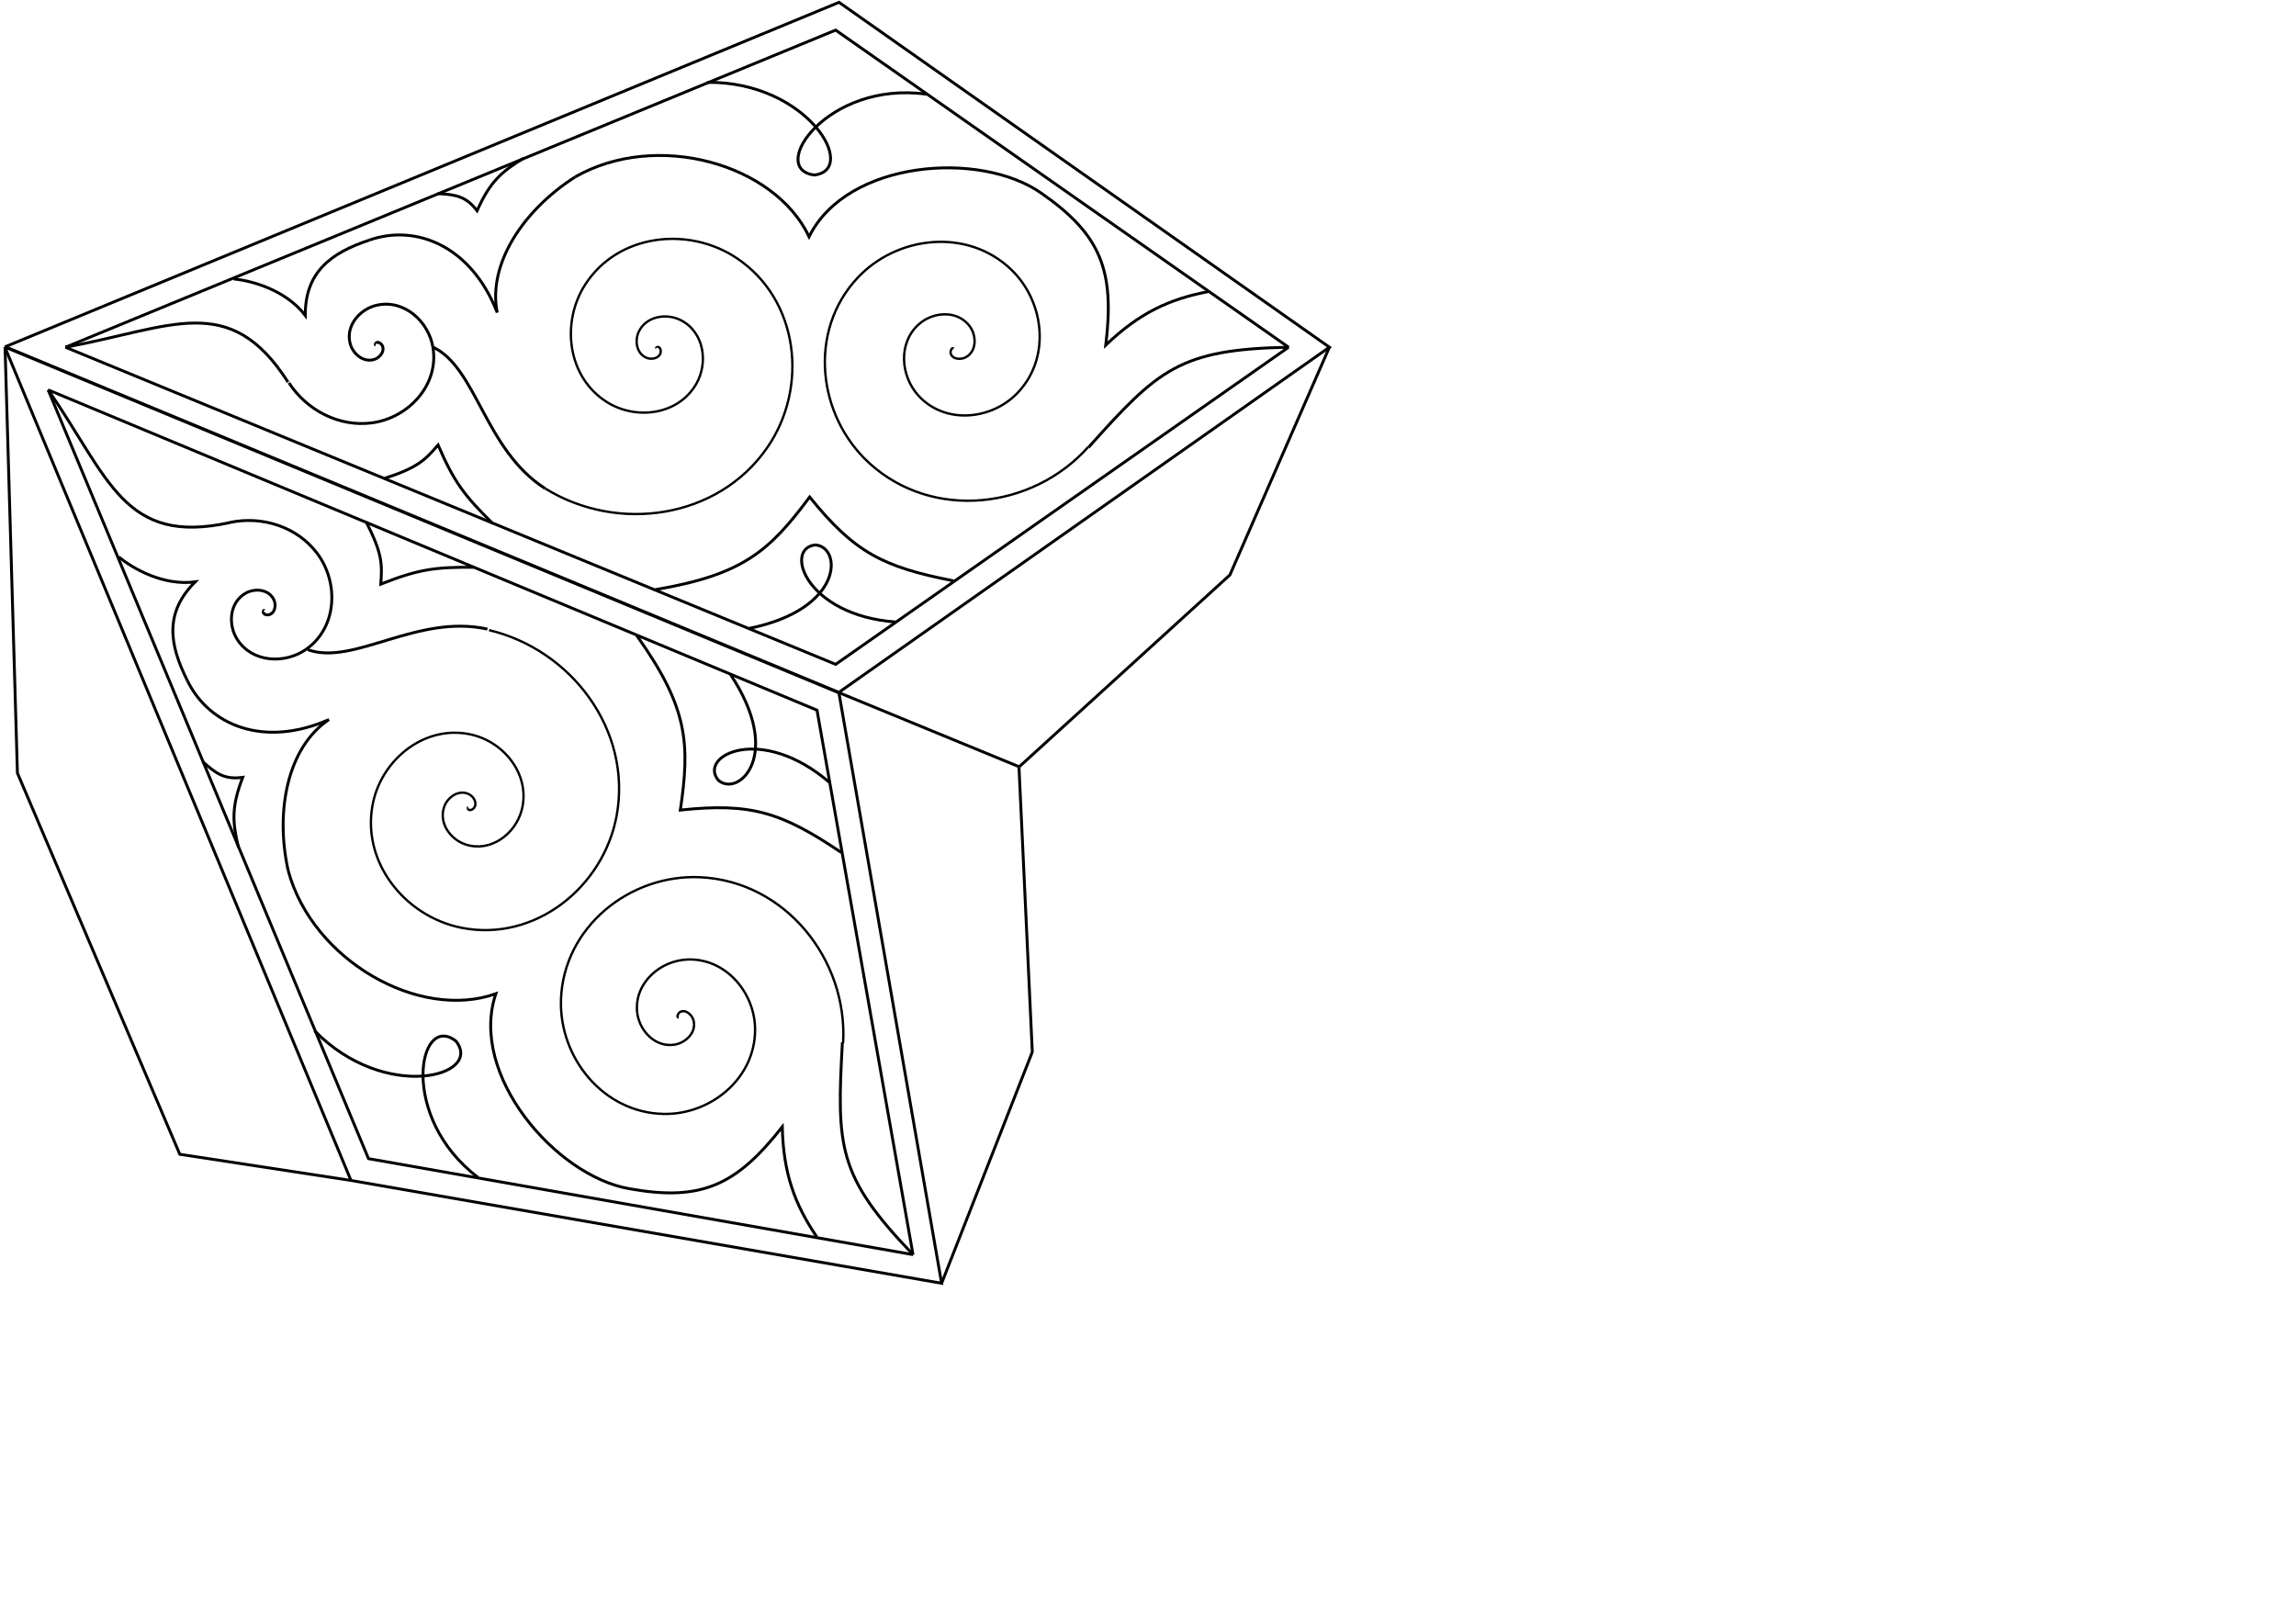 <?xml version="1.0" encoding="UTF-8" standalone="no"?>
<!-- Created with Inkscape (http://www.inkscape.org/) -->

<svg
   width="210mm"
   height="148mm"
   viewBox="0 0 210 148"
   version="1.1"
   id="svg5"
   inkscape:version="1.1.1 (3bf5ae0d25, 2021-09-20, custom)"
   sodipodi:docname="clara-stern-unlayered.svg"
   xmlns:inkscape="http://www.inkscape.org/namespaces/inkscape"
   xmlns:sodipodi="http://sodipodi.sourceforge.net/DTD/sodipodi-0.dtd"
   xmlns="http://www.w3.org/2000/svg"
   xmlns:svg="http://www.w3.org/2000/svg">
  <sodipodi:namedview
     id="namedview7"
     pagecolor="#ffffff"
     bordercolor="#666666"
     borderopacity="1.0"
     inkscape:pageshadow="2"
     inkscape:pageopacity="0.0"
     inkscape:pagecheckerboard="0"
     inkscape:document-units="mm"
     showgrid="false"
     inkscape:zoom="1.3153862"
     inkscape:cx="353.12823"
     inkscape:cy="220.46757"
     inkscape:window-width="1920"
     inkscape:window-height="1017"
     inkscape:window-x="-8"
     inkscape:window-y="-8"
     inkscape:window-maximized="1"
     inkscape:current-layer="layer1"
     inkscape:lockguides="true" />
  <defs
     id="defs2" />
  <g
     inkscape:label="Außen"
     inkscape:groupmode="layer"
     id="layer1"
     style="display:inline">
    <g
       id="g1281"
       transform="translate(-34.983,-4.376)">
      <path
         style="fill:none;stroke:#000000;stroke-width:0.265px;stroke-linecap:butt;stroke-linejoin:miter;stroke-opacity:1"
         d="M 35.421,36.114 111.724,4.589 156.574,36.138 111.724,67.7"
         id="path6347"
         sodipodi:nodetypes="cccc" />
      <path
         style="fill:none;stroke:#000000;stroke-width:0.303px;stroke-linecap:butt;stroke-linejoin:miter;stroke-opacity:1"
         d="M 35.442,36.108 111.71,67.733"
         id="path6382-0"
         sodipodi:nodetypes="cc" />
      <path
         style="fill:none;stroke:#000000;stroke-width:0.265px;stroke-linecap:butt;stroke-linejoin:miter;stroke-opacity:1"
         d="m 35.421,36.114 31.663,76.245 54.022,9.405 -9.396,-54.031"
         id="use6985"
         sodipodi:nodetypes="cccc" />
      <path
         style="fill:none;stroke:#000000;stroke-width:0.265px;stroke-linecap:butt;stroke-linejoin:miter;stroke-opacity:1"
         d="m 111.71,67.733 16.492,6.786"
         id="path14715"
         inkscape:transform-center-x="-8.2695584"
         inkscape:transform-center-y="3.4864374" />
      <path
         style="fill:none;stroke:#000000;stroke-width:0.265px;stroke-linecap:butt;stroke-linejoin:miter;stroke-opacity:1"
         d="m 128.202,74.519 19.273,-17.552 9.099,-20.829"
         id="path14830"
         sodipodi:nodetypes="ccc" />
      <path
         style="fill:none;stroke:#000000;stroke-width:0.265px;stroke-linecap:butt;stroke-linejoin:miter;stroke-opacity:1"
         d="m 128.184,74.564 1.217,26.039 -8.294,21.162"
         id="use15045"
         sodipodi:nodetypes="ccc" />
      <path
         style="fill:none;stroke:#000000;stroke-width:0.265px;stroke-linecap:butt;stroke-linejoin:miter;stroke-opacity:1"
         d="m 35.445,36.138 1.131,38.95 14.853,34.878 15.654,2.392"
         id="path15440"
         sodipodi:nodetypes="cccc" />
      <path
         id="path19196"
         style="fill:none;fill-rule:evenodd;stroke:#000000"
         transform="matrix(-0.052,-0.209,-0.209,0.052,162.786,81.577)"
         d="m 249.697,132.03 c 0.879,0.733 -0.92,1.685 -1.434,1.72 -2.932,0.198 -4.008,-3.511 -3.43,-5.776 1.343,-5.269 7.815,-6.714 12.317,-4.88 7.938,3.235 9.85,13.272 6.307,20.41 -5.433,10.945 -19.672,13.369 -29.794,7.755 -14.263,-7.91 -17.235,-26.889 -9.242,-40.307 10.643,-17.866 34.838,-21.42 51.839,-10.774 21.734,13.611 25.902,43.458 12.354,64.305 -16.799,25.85 -52.698,30.661 -77.64,13.984 -30.2,-20.193 -35.683,-62.52 -15.663,-91.791" />
      <path
         style="fill:none;stroke:#000000;stroke-width:0.265px;stroke-linecap:butt;stroke-linejoin:miter;stroke-opacity:1"
         d="m 134.537,45.307 c 6.405,-7.161 8.344,-8.969 18.311,-9.168"
         id="path19573"
         sodipodi:nodetypes="cc" />
      <path
         id="path20807"
         style="fill:none;fill-rule:evenodd;stroke:#000000"
         transform="matrix(0.265,0,0,0.265,8.992,-0.413)"
         d="m 227.734,137.109 c -0.244,-0.011 -0.033,-0.483 0.024,-0.549 0.652,-0.758 1.8,-3.7e-4 2.173,0.647 1.123,1.951 -0.602,4.169 -2.417,4.846 -3.833,1.429 -7.603,-1.755 -8.569,-5.334 -1.702,-6.303 3.456,-12.107 9.399,-13.342 9.367,-1.947 17.685,5.707 19.165,14.612 2.165,13.025 -8.506,24.338 -20.972,26.038 -11.365,1.55 -22.573,-4.327 -28.737,-13.81" />
      <path
         style="fill:none;stroke:#000000;stroke-width:0.265px;stroke-linecap:butt;stroke-linejoin:miter;stroke-opacity:1"
         d="m 40.971,36.139 c 9.701,-1.78 15.003,-5.181 20.355,3.192"
         id="path21021"
         sodipodi:nodetypes="cc" />
      <path
         id="path21803"
         style="fill:none;fill-rule:evenodd;stroke:#000000"
         transform="matrix(-0.214,0,0,-0.214,160.966,65.644)"
         d="m 308.203,137.5 c 0.211,0.189 -0.325,0.457 -0.425,0.474 -1.14,0.201 -1.614,-1.32 -1.473,-2.174 0.424,-2.573 3.598,-3.295 5.722,-2.571 4.485,1.531 5.527,7.151 3.767,11.069 -3.099,6.899 -11.981,8.316 -18.214,5.063 -9.824,-5.127 -11.665,-18.09 -6.458,-27.158 7.616,-13.264 25.48,-15.574 37.901,-7.952 17.218,10.567 20.045,34.151 9.545,50.442 -13.979,21.689 -44.103,25.078 -64.783,11.238 -26.676,-17.854 -30.673,-55.336 -13.029,-80.922 21.115,-30.62 63.983,-36.598 94.845,-17.572" />
      <path
         style="fill:none;stroke:#000000;stroke-width:0.265px;stroke-linecap:butt;stroke-linejoin:miter;stroke-opacity:1"
         d="m 74.569,36.122 c 4.022,1.877 4.736,9.408 10.284,12.948"
         id="path22501"
         sodipodi:nodetypes="cc" />
      <path
         style="fill:none;stroke:#000000;stroke-width:0.265px;stroke-linecap:butt;stroke-linejoin:miter;stroke-opacity:1"
         d="m 94.934,58.309 c 8.015,-1.347 10.453,-3.559 14.103,-8.468 4.079,5.043 6.652,6.397 13.167,7.668"
         id="path880"
         sodipodi:nodetypes="ccc" />
      <path
         style="fill:none;stroke:#000000;stroke-width:0.265px;stroke-linecap:butt;stroke-linejoin:miter;stroke-opacity:1"
         d="m 87.596,20.559 c 7.395,-4.234 18.205,-1.247 21.39,5.471 3.459,-7.007 15.669,-7.921 21.254,-3.973 5.5,3.823 6.692,7.141 5.882,13.883 3.108,-2.969 5.844,-4.208 9.347,-4.883"
         id="path1753"
         sodipodi:nodetypes="ccccc" />
      <path
         style="fill:none;stroke:#000000;stroke-width:0.265px;stroke-linecap:butt;stroke-linejoin:miter;stroke-opacity:1"
         d="m 87.596,20.559 c -4.706,2.999 -8.024,7.93 -7.136,12.41 -2.366,-6.081 -7.398,-8.116 -11.672,-6.639"
         id="path3944"
         sodipodi:nodetypes="ccc" />
      <path
         style="fill:none;stroke:#000000;stroke-width:0.265px;stroke-linecap:butt;stroke-linejoin:miter;stroke-opacity:1"
         d="m 68.789,26.331 c -3.585,1.18 -5.897,2.959 -5.886,6.897 -1.799,-2.347 -4.909,-3.179 -6.55,-3.333"
         id="path5562"
         sodipodi:nodetypes="ccc" />
      <path
         style="fill:none;stroke:#000000;stroke-width:0.265px;stroke-linecap:butt;stroke-linejoin:miter;stroke-opacity:1"
         d="m 103.483,61.863 c 8.715,-1.756 8.514,-7.46 6.084,-7.637 -2.921,0.27 -0.914,6.438 7.363,7.052"
         id="path7256"
         sodipodi:nodetypes="ccc" />
      <path
         style="fill:none;stroke:#000000;stroke-width:0.265px;stroke-linecap:butt;stroke-linejoin:miter;stroke-opacity:1"
         d="m 99.659,11.909 c 9.181,-0.105 13.895,7.989 9.811,8.476 -4.316,-0.528 1.174,-8.643 10.243,-7.393"
         id="path7955"
         sodipodi:nodetypes="ccc" />
      <path
         style="fill:none;stroke:#000000;stroke-width:0.265px;stroke-linecap:butt;stroke-linejoin:miter;stroke-opacity:1"
         d="m 70.053,48.171 c 3.077,-0.995 3.766,-1.654 4.997,-3.089 1.475,3.413 2.424,4.64 4.947,7.129"
         id="path9371"
         sodipodi:nodetypes="ccc" />
      <path
         style="fill:none;stroke:#000000;stroke-width:0.265px;stroke-linecap:butt;stroke-linejoin:miter;stroke-opacity:1"
         d="m 75.003,22.084 c 1.7,0.087 2.614,0.259 3.616,1.571 1.172,-2.643 2.223,-3.567 4.27,-4.814"
         id="path10661"
         sodipodi:nodetypes="ccc" />
      <path
         id="path1063"
         style="fill:none;fill-rule:evenodd;stroke:#000000"
         transform="matrix(-0.184,0.111,-0.111,-0.184,157.655,94.042)"
         d="m 249.697,132.03 c 0.879,0.733 -0.92,1.685 -1.434,1.72 -2.932,0.198 -4.008,-3.511 -3.43,-5.776 1.343,-5.269 7.815,-6.714 12.317,-4.88 7.938,3.235 9.85,13.272 6.307,20.41 -5.433,10.945 -19.672,13.369 -29.794,7.755 -14.263,-7.91 -17.235,-26.889 -9.242,-40.307 10.643,-17.866 34.838,-21.42 51.839,-10.774 21.734,13.611 25.902,43.458 12.354,64.305 -16.799,25.85 -52.698,30.661 -77.64,13.984 -30.2,-20.193 -35.683,-62.52 -15.663,-91.791" />
      <path
         style="fill:none;stroke:#000000;stroke-width:0.265px;stroke-linecap:butt;stroke-linejoin:miter;stroke-opacity:1"
         d="m 112.033,99.715 c -0.534,9.592 -0.441,12.242 6.465,19.431"
         id="path1065"
         sodipodi:nodetypes="cc" />
      <path
         id="path1067"
         style="fill:none;fill-rule:evenodd;stroke:#000000"
         transform="matrix(0.187,0.187,0.187,-0.187,-9.07,43.269)"
         d="m 227.734,137.109 c -0.244,-0.011 -0.033,-0.483 0.024,-0.549 0.652,-0.758 1.8,-3.7e-4 2.173,0.647 1.123,1.951 -0.602,4.169 -2.417,4.846 -3.833,1.429 -7.603,-1.755 -8.569,-5.334 -1.702,-6.303 3.456,-12.107 9.399,-13.342 9.367,-1.947 17.685,5.707 19.165,14.612 2.165,13.025 -8.506,24.338 -20.972,26.038 -11.365,1.55 -22.573,-4.327 -28.737,-13.81" />
      <path
         style="fill:none;stroke:#000000;stroke-width:0.265px;stroke-linecap:butt;stroke-linejoin:miter;stroke-opacity:1"
         d="m 39.389,40.036 c 5.6,8.118 6.945,14.273 16.651,12.136"
         id="path1069"
         sodipodi:nodetypes="cc" />
      <path
         id="path1071"
         style="fill:none;fill-rule:evenodd;stroke:#000000"
         transform="matrix(-0.151,-0.151,-0.151,0.151,145.102,104.022)"
         d="m 308.203,137.5 c 0.211,0.189 -0.325,0.457 -0.425,0.474 -1.14,0.201 -1.614,-1.32 -1.473,-2.174 0.424,-2.573 3.598,-3.295 5.722,-2.571 4.485,1.531 5.527,7.151 3.767,11.069 -3.099,6.899 -11.981,8.316 -18.214,5.063 -9.824,-5.127 -11.665,-18.09 -6.458,-27.158 7.616,-13.264 25.48,-15.574 37.901,-7.952 17.218,10.567 20.045,34.151 9.545,50.442 -13.979,21.689 -44.103,25.078 -64.783,11.238 -26.676,-17.854 -30.673,-55.336 -13.029,-80.922 21.115,-30.62 63.983,-36.598 94.845,-17.572" />
      <path
         style="fill:none;stroke:#000000;stroke-width:0.265px;stroke-linecap:butt;stroke-linejoin:miter;stroke-opacity:1"
         d="m 63.135,63.805 c 4.171,1.516 10.002,-3.304 16.427,-1.883"
         id="path1073"
         sodipodi:nodetypes="cc" />
      <path
         style="fill:none;stroke:#000000;stroke-width:0.265px;stroke-linecap:butt;stroke-linejoin:miter;stroke-opacity:1"
         d="m 93.224,62.517 c 4.715,6.62 4.875,9.908 3.985,15.96 6.45,-0.682 9.226,0.18 14.732,3.888"
         id="path1075"
         sodipodi:nodetypes="ccc" />
      <path
         style="fill:none;stroke:#000000;stroke-width:0.265px;stroke-linecap:butt;stroke-linejoin:miter;stroke-opacity:1"
         d="m 61.342,84.021 c 2.235,8.223 11.991,13.754 18.993,11.257 -2.509,7.4 5.479,16.681 12.22,17.838 6.592,1.185 9.781,-0.317 13.977,-5.658 0.098,4.297 1.157,7.107 3.157,10.062"
         id="path1077"
         sodipodi:nodetypes="ccccc" />
      <path
         style="fill:none;stroke:#000000;stroke-width:0.265px;stroke-linecap:butt;stroke-linejoin:miter;stroke-opacity:1"
         d="M 61.342,84.021 C 60.135,78.573 61.275,72.741 65.071,70.2 59.098,72.826 54.102,70.707 52.124,66.641"
         id="path1079"
         sodipodi:nodetypes="ccc" />
      <path
         style="fill:none;stroke:#000000;stroke-width:0.265px;stroke-linecap:butt;stroke-linejoin:miter;stroke-opacity:1"
         d="m 52.124,66.641 c -1.701,-3.37 -2.077,-6.262 0.715,-9.039 -2.932,0.388 -5.719,-1.224 -6.988,-2.275"
         id="path1081"
         sodipodi:nodetypes="ccc" />
      <path
         style="fill:none;stroke:#000000;stroke-width:0.265px;stroke-linecap:butt;stroke-linejoin:miter;stroke-opacity:1"
         d="m 101.782,66.049 c 4.921,7.404 0.745,11.296 -1.098,9.702 -1.875,-2.256 3.906,-5.198 10.193,0.22"
         id="path1087"
         sodipodi:nodetypes="ccc" />
      <path
         style="fill:none;stroke:#000000;stroke-width:0.265px;stroke-linecap:butt;stroke-linejoin:miter;stroke-opacity:1"
         d="m 63.755,98.668 c 6.418,6.567 15.474,4.176 12.931,0.943 -3.426,-2.678 -5.281,6.942 2.016,12.471"
         id="path1089"
         sodipodi:nodetypes="ccc" />
      <path
         style="fill:none;stroke:#000000;stroke-width:0.265px;stroke-linecap:butt;stroke-linejoin:miter;stroke-opacity:1"
         d="m 68.461,52.092 c 1.472,2.879 1.494,3.833 1.349,5.718 3.456,-1.371 4.995,-1.567 8.539,-1.543"
         id="path1093"
         sodipodi:nodetypes="ccc" />
      <path
         style="fill:none;stroke:#000000;stroke-width:0.265px;stroke-linecap:butt;stroke-linejoin:miter;stroke-opacity:1"
         d="m 53.515,74.039 c 1.263,1.14 2.032,1.665 3.668,1.446 -1.04,2.698 -0.95,4.094 -0.384,6.424"
         id="path1095"
         sodipodi:nodetypes="ccc" />
      <path
         style="fill:none;stroke:#000000;stroke-width:0.265px;stroke-linecap:butt;stroke-linejoin:miter;stroke-opacity:1"
         d="M 40.971,36.139 111.414,65.147 152.846,36.134"
         id="path16092-6"
         sodipodi:nodetypes="ccc" />
      <path
         style="fill:none;stroke:#000000;stroke-width:0.265px;stroke-linecap:butt;stroke-linejoin:miter;stroke-opacity:1"
         d="M 40.971,36.139 111.414,7.131 152.846,36.144"
         id="path16092"
         sodipodi:nodetypes="ccc" />
      <path
         style="fill:none;stroke:#000000;stroke-width:0.265px;stroke-linecap:butt;stroke-linejoin:miter;stroke-opacity:1"
         d="m 39.387,40.042 29.299,70.322 49.812,8.781"
         id="path16092-6-9"
         sodipodi:nodetypes="ccc" />
      <path
         style="fill:none;stroke:#000000;stroke-width:0.265px;stroke-linecap:butt;stroke-linejoin:miter;stroke-opacity:1"
         d="m 39.387,40.042 70.322,29.299 8.781,49.812"
         id="path16092-7"
         sodipodi:nodetypes="ccc" />
    </g>
  </g>
  <g
     inkscape:groupmode="layer"
     id="layer2"
     inkscape:label="Innenkante"
     style="display:inline" />
  <g
     inkscape:groupmode="layer"
     id="layer3"
     inkscape:label="Muster"
     style="display:inline" />
  <g
     inkscape:groupmode="layer"
     id="layer4"
     inkscape:label="Klebedingsis"
     style="display:inline" />
</svg>
